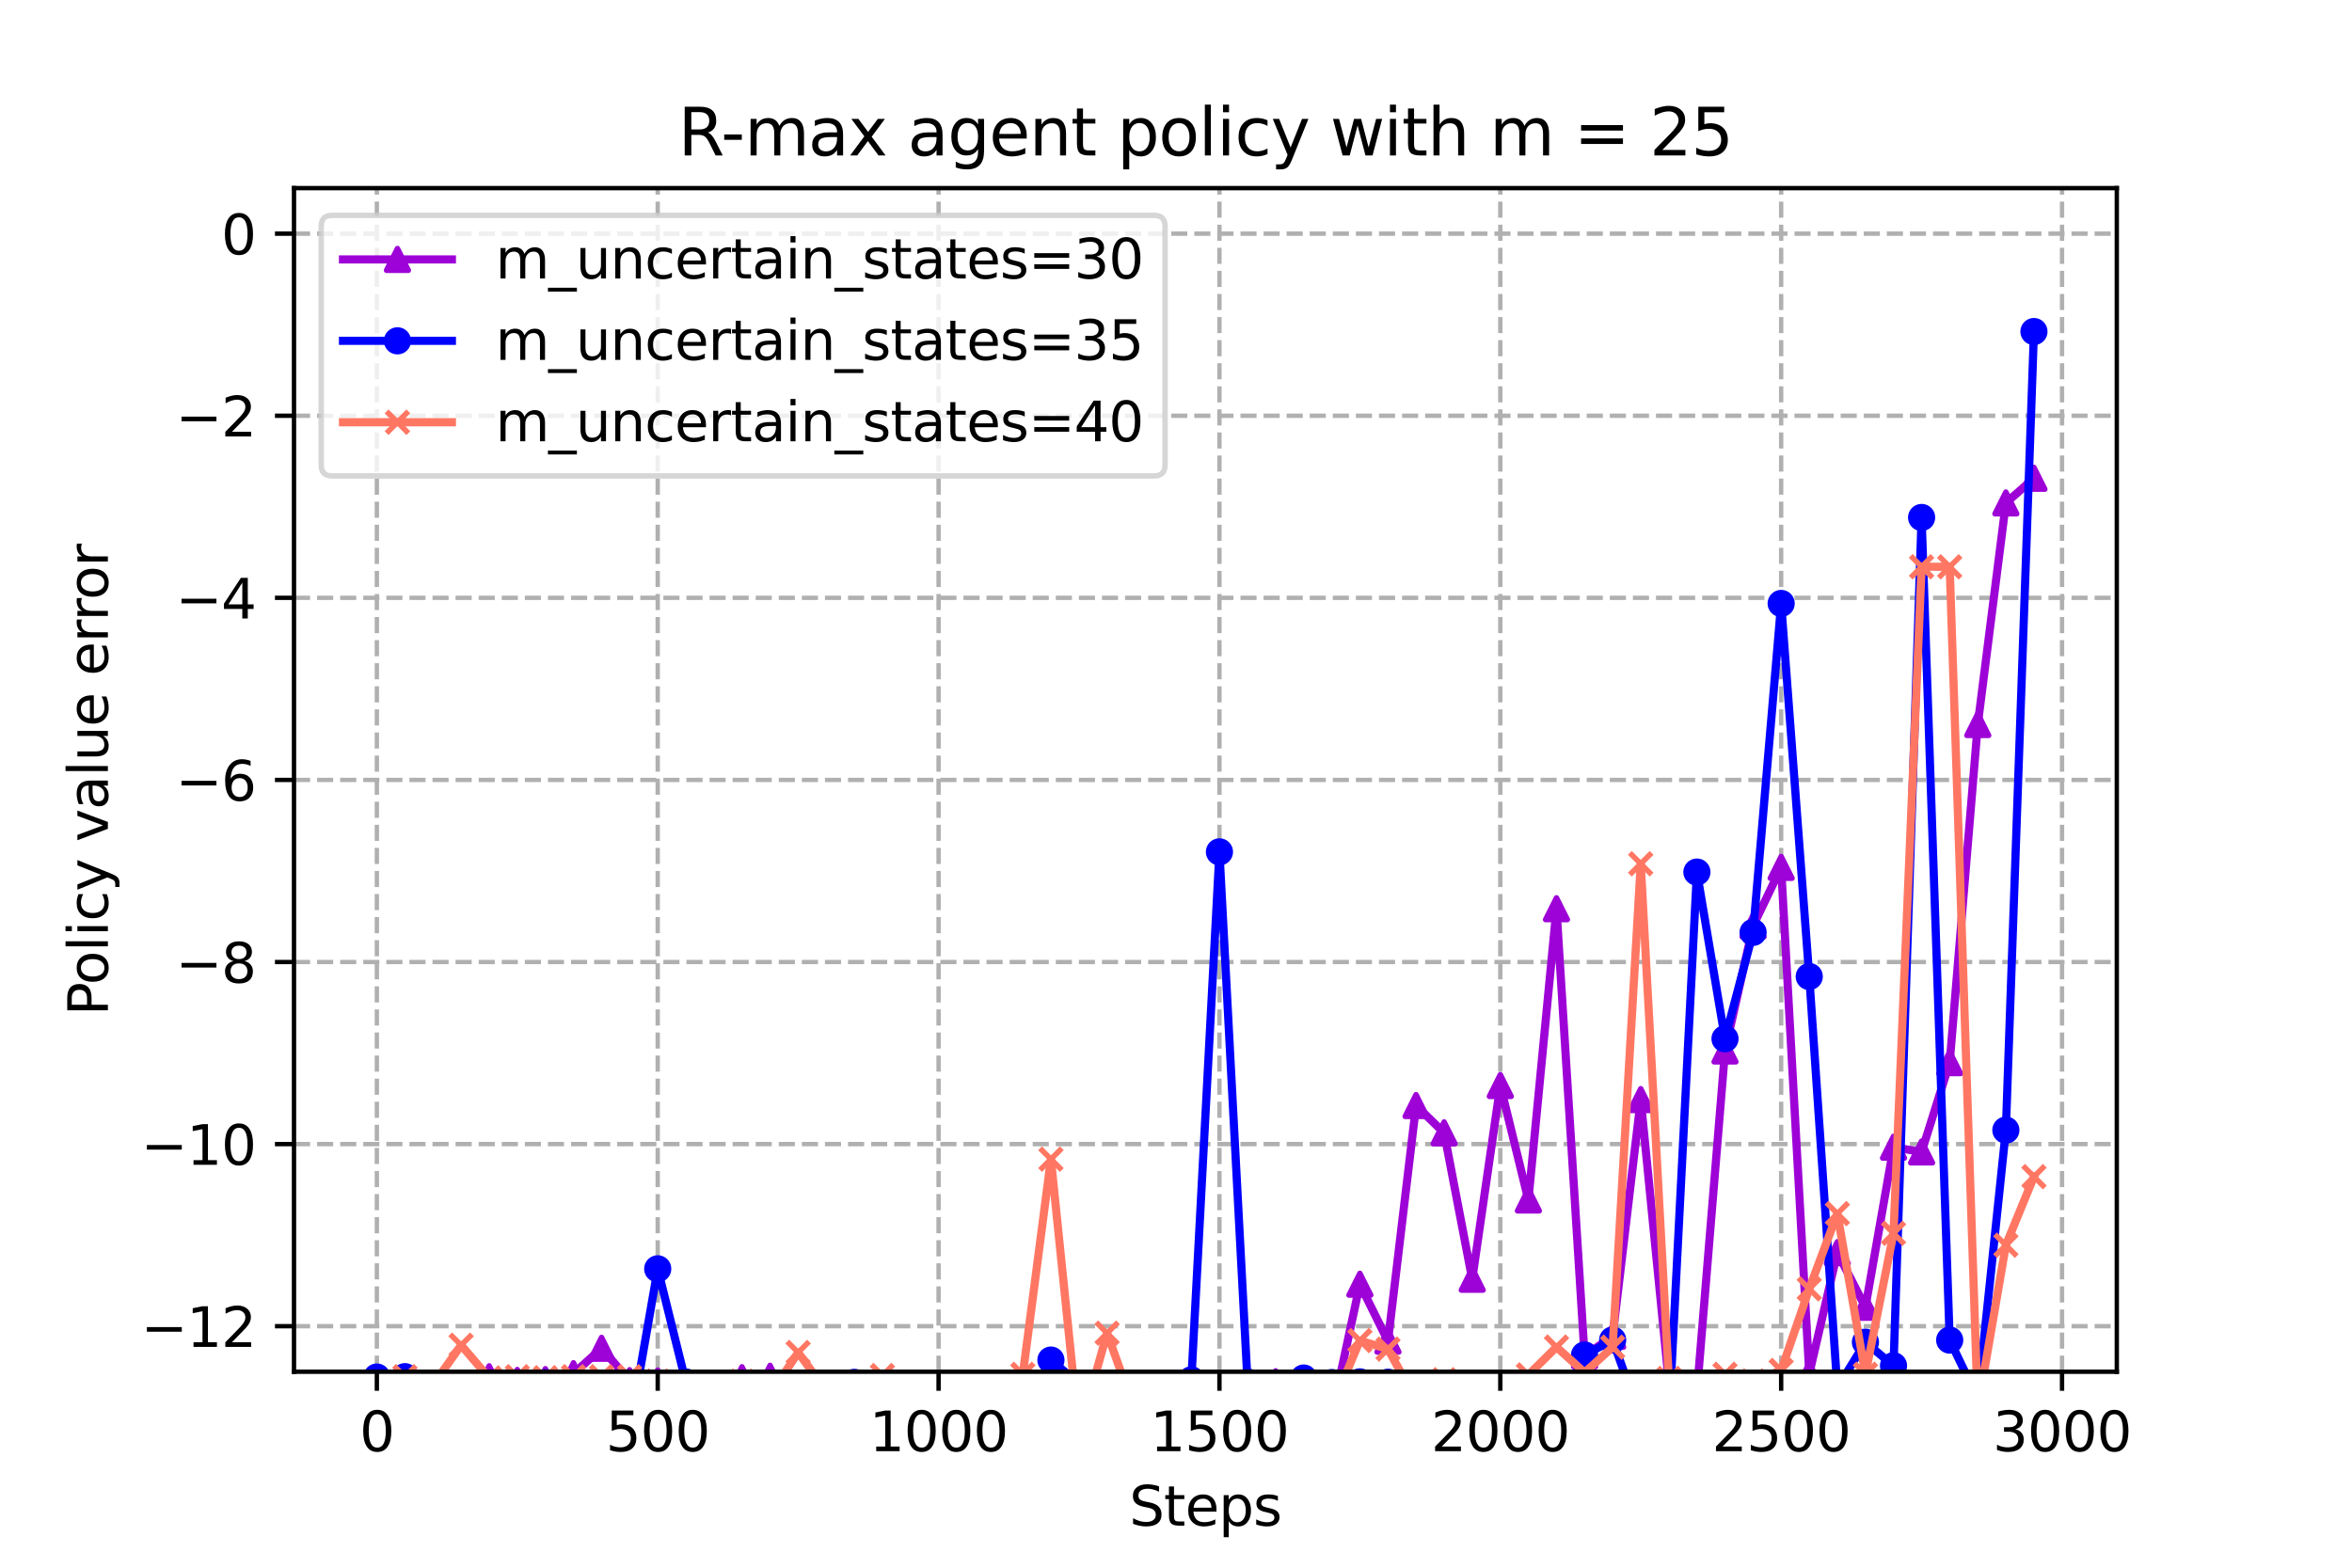 <?xml version="1.0" encoding="utf-8" standalone="no"?>
<!DOCTYPE svg PUBLIC "-//W3C//DTD SVG 1.1//EN"
  "http://www.w3.org/Graphics/SVG/1.1/DTD/svg11.dtd">
<svg xmlns:xlink="http://www.w3.org/1999/xlink" width="432pt" height="288pt" viewBox="0 0 432 288" xmlns="http://www.w3.org/2000/svg" version="1.1">
 <defs>
  <style type="text/css">*{stroke-linejoin: round; stroke-linecap: butt}</style>
 </defs>
 <g id="figure_1">
  <g id="patch_1">
   <path d="M 0 288 
L 432 288 
L 432 0 
L 0 0 
z
" style="fill: #ffffff"/>
  </g>
  <g id="axes_1">
   <g id="patch_2">
    <path d="M 54 252 
L 388.8 252 
L 388.8 34.56 
L 54 34.56 
z
" style="fill: #ffffff"/>
   </g>
   <g id="PolyCollection_1">
    <defs>
     <path id="md070dde8d5" d="M 69.218 -28.345 
L 69.218 -28.345 
L 74.377 -33.202 
L 79.536 -26.091 
L 84.694 -26.108 
L 89.853 -35.079 
L 95.012 -34.397 
L 100.17 -34.556 
L 105.329 -35.642 
L 110.488 -40.305 
L 115.647 -34.361 
L 120.805 -34.31 
L 125.964 -29.206 
L 131.123 -27.301 
L 136.281 -34.908 
L 141.44 -35.169 
L 146.599 -20.725 
L 151.757 -30.965 
L 156.916 -31.856 
L 162.075 -32.503 
L 167.234 -33.14 
L 172.392 -31.81 
L 177.551 -30.43 
L 182.71 -30.587 
L 187.868 -32.56 
L 193.027 -30.285 
L 198.186 -28.978 
L 203.345 -13.946 
L 208.503 -13.701 
L 213.662 -30.349 
L 218.821 -25.985 
L 223.979 -17.28 
L 229.138 -23.89 
L 234.297 -34.163 
L 239.455 -32.141 
L 244.614 -28.085 
L 249.773 -52.079 
L 254.932 -41.625 
L 260.09 -84.902 
L 265.249 -79.885 
L 270.408 -52.996 
L 275.566 -88.583 
L 280.725 -67.559 
L 285.884 -121.061 
L 291.043 -38.929 
L 296.201 -42.511 
L 301.36 -85.993 
L 306.519 -34.035 
L 311.677 -32.191 
L 316.836 -94.93 
L 321.995 -117.902 
L 327.153 -128.659 
L 332.312 -35.611 
L 337.471 -57.878 
L 342.63 -47.845 
L 347.788 -77.248 
L 352.947 -76.373 
L 358.106 -92.784 
L 363.264 -154.896 
L 368.423 -195.607 
L 373.582 -200.136 
L 373.582 -200.136 
L 373.582 -200.136 
L 368.423 -195.607 
L 363.264 -154.896 
L 358.106 -92.784 
L 352.947 -76.373 
L 347.788 -77.248 
L 342.63 -47.845 
L 337.471 -57.878 
L 332.312 -35.611 
L 327.153 -128.659 
L 321.995 -117.902 
L 316.836 -94.93 
L 311.677 -32.191 
L 306.519 -34.035 
L 301.36 -85.993 
L 296.201 -42.511 
L 291.043 -38.929 
L 285.884 -121.061 
L 280.725 -67.559 
L 275.566 -88.583 
L 270.408 -52.996 
L 265.249 -79.885 
L 260.09 -84.902 
L 254.932 -41.625 
L 249.773 -52.079 
L 244.614 -28.085 
L 239.455 -32.141 
L 234.297 -34.163 
L 229.138 -23.89 
L 223.979 -17.28 
L 218.821 -25.985 
L 213.662 -30.349 
L 208.503 -13.701 
L 203.345 -13.946 
L 198.186 -28.978 
L 193.027 -30.285 
L 187.868 -32.56 
L 182.71 -30.587 
L 177.551 -30.43 
L 172.392 -31.81 
L 167.234 -33.14 
L 162.075 -32.503 
L 156.916 -31.856 
L 151.757 -30.965 
L 146.599 -20.725 
L 141.44 -35.169 
L 136.281 -34.908 
L 131.123 -27.301 
L 125.964 -29.206 
L 120.805 -34.31 
L 115.647 -34.361 
L 110.488 -40.305 
L 105.329 -35.642 
L 100.17 -34.556 
L 95.012 -34.397 
L 89.853 -35.079 
L 84.694 -26.108 
L 79.536 -26.091 
L 74.377 -33.202 
L 69.218 -28.345 
z
" style="stroke: #9d02d7; stroke-opacity: 0.2"/>
    </defs>
    <g clip-path="url(#pa118605c88)">
     <use xlink:href="#md070dde8d5" x="0" y="288" style="fill: #9d02d7; fill-opacity: 0.2; stroke: #9d02d7; stroke-opacity: 0.2"/>
    </g>
   </g>
   <g id="PolyCollection_2">
    <defs>
     <path id="m14b4b0dd4d" d="M 69.218 -35.02 
L 69.218 -35.02 
L 74.377 -35.091 
L 79.536 -26.332 
L 84.694 -27.376 
L 89.853 -26.638 
L 95.012 -32.657 
L 100.17 -33.987 
L 105.329 -28.271 
L 110.488 -25.72 
L 115.647 -25.311 
L 120.805 -54.902 
L 125.964 -34.118 
L 131.123 -28.285 
L 136.281 -28.452 
L 141.44 -28.897 
L 146.599 -29.998 
L 151.757 -31.31 
L 156.916 -34.044 
L 162.075 -25.351 
L 167.234 -25.751 
L 172.392 -28.19 
L 177.551 -32.111 
L 182.71 -30.899 
L 187.868 -25.121 
L 193.027 -38.141 
L 198.186 -33.806 
L 203.345 -29.663 
L 208.503 -30.561 
L 213.662 -30.089 
L 218.821 -34.507 
L 223.979 -131.5 
L 229.138 -34.123 
L 234.297 -33.945 
L 239.455 -34.842 
L 244.614 -34.01 
L 249.773 -34.136 
L 254.932 -34.068 
L 260.09 -33.611 
L 265.249 -33.601 
L 270.408 -32.915 
L 275.566 -31.811 
L 280.725 -26.26 
L 285.884 -27.832 
L 291.043 -39.07 
L 296.201 -41.831 
L 301.36 -27.368 
L 306.519 -26.794 
L 311.677 -127.79 
L 316.836 -97.17 
L 321.995 -116.71 
L 327.153 -177.138 
L 332.312 -108.6 
L 337.471 -33.025 
L 342.63 -41.425 
L 347.788 -37.102 
L 352.947 -192.932 
L 358.106 -41.811 
L 363.264 -31.09 
L 368.423 -80.384 
L 373.582 -227.091 
L 373.582 -227.091 
L 373.582 -227.091 
L 368.423 -80.384 
L 363.264 -31.09 
L 358.106 -41.811 
L 352.947 -192.932 
L 347.788 -37.102 
L 342.63 -41.425 
L 337.471 -33.025 
L 332.312 -108.6 
L 327.153 -177.138 
L 321.995 -116.71 
L 316.836 -97.17 
L 311.677 -127.79 
L 306.519 -26.794 
L 301.36 -27.368 
L 296.201 -41.831 
L 291.043 -39.07 
L 285.884 -27.832 
L 280.725 -26.26 
L 275.566 -31.811 
L 270.408 -32.915 
L 265.249 -33.601 
L 260.09 -33.611 
L 254.932 -34.068 
L 249.773 -34.136 
L 244.614 -34.01 
L 239.455 -34.842 
L 234.297 -33.945 
L 229.138 -34.123 
L 223.979 -131.5 
L 218.821 -34.507 
L 213.662 -30.089 
L 208.503 -30.561 
L 203.345 -29.663 
L 198.186 -33.806 
L 193.027 -38.141 
L 187.868 -25.121 
L 182.71 -30.899 
L 177.551 -32.111 
L 172.392 -28.19 
L 167.234 -25.751 
L 162.075 -25.351 
L 156.916 -34.044 
L 151.757 -31.31 
L 146.599 -29.998 
L 141.44 -28.897 
L 136.281 -28.452 
L 131.123 -28.285 
L 125.964 -34.118 
L 120.805 -54.902 
L 115.647 -25.311 
L 110.488 -25.72 
L 105.329 -28.271 
L 100.17 -33.987 
L 95.012 -32.657 
L 89.853 -26.638 
L 84.694 -27.376 
L 79.536 -26.332 
L 74.377 -35.091 
L 69.218 -35.02 
z
" style="stroke: #0000ff; stroke-opacity: 0.2"/>
    </defs>
    <g clip-path="url(#pa118605c88)">
     <use xlink:href="#m14b4b0dd4d" x="0" y="288" style="fill: #0000ff; fill-opacity: 0.2; stroke: #0000ff; stroke-opacity: 0.2"/>
    </g>
   </g>
   <g id="PolyCollection_3">
    <defs>
     <path id="m810eae28d3" d="M 69.218 -25.952 
L 69.218 -25.952 
L 74.377 -35.087 
L 79.536 -33.59 
L 84.694 -40.871 
L 89.853 -34.856 
L 95.012 -35.091 
L 100.17 -34.906 
L 105.329 -35.091 
L 110.488 -35.088 
L 115.647 -35.087 
L 120.805 -34.298 
L 125.964 -30.787 
L 131.123 -25.16 
L 136.281 -34.269 
L 141.44 -31.779 
L 146.599 -39.534 
L 151.757 -32.45 
L 156.916 -32.784 
L 162.075 -35.305 
L 167.234 -27.862 
L 172.392 -29.895 
L 177.551 -26.038 
L 182.71 -29.975 
L 187.868 -35.523 
L 193.027 -75.052 
L 198.186 -24.774 
L 203.345 -43.083 
L 208.503 -28.684 
L 213.662 -25.632 
L 218.821 -29.237 
L 223.979 -31.286 
L 229.138 -25.97 
L 234.297 -33.452 
L 239.455 -32.575 
L 244.614 -29.402 
L 249.773 -41.723 
L 254.932 -40.156 
L 260.09 -30.818 
L 265.249 -34.535 
L 270.408 -27.649 
L 275.566 -31.73 
L 280.725 -35.421 
L 285.884 -40.532 
L 291.043 -35.851 
L 296.201 -40.512 
L 301.36 -129.32 
L 306.519 -34.764 
L 311.677 -33.849 
L 316.836 -35.538 
L 321.995 -34.309 
L 327.153 -36.242 
L 332.312 -51.225 
L 337.471 -65.047 
L 342.63 -35.544 
L 347.788 -61.428 
L 352.947 -183.882 
L 358.106 -183.873 
L 363.264 -29.234 
L 368.423 -59.242 
L 373.582 -71.836 
L 373.582 -71.836 
L 373.582 -71.836 
L 368.423 -59.242 
L 363.264 -29.234 
L 358.106 -183.873 
L 352.947 -183.882 
L 347.788 -61.428 
L 342.63 -35.544 
L 337.471 -65.047 
L 332.312 -51.225 
L 327.153 -36.242 
L 321.995 -34.309 
L 316.836 -35.538 
L 311.677 -33.849 
L 306.519 -34.764 
L 301.36 -129.32 
L 296.201 -40.512 
L 291.043 -35.851 
L 285.884 -40.532 
L 280.725 -35.421 
L 275.566 -31.73 
L 270.408 -27.649 
L 265.249 -34.535 
L 260.09 -30.818 
L 254.932 -40.156 
L 249.773 -41.723 
L 244.614 -29.402 
L 239.455 -32.575 
L 234.297 -33.452 
L 229.138 -25.97 
L 223.979 -31.286 
L 218.821 -29.237 
L 213.662 -25.632 
L 208.503 -28.684 
L 203.345 -43.083 
L 198.186 -24.774 
L 193.027 -75.052 
L 187.868 -35.523 
L 182.71 -29.975 
L 177.551 -26.038 
L 172.392 -29.895 
L 167.234 -27.862 
L 162.075 -35.305 
L 156.916 -32.784 
L 151.757 -32.45 
L 146.599 -39.534 
L 141.44 -31.779 
L 136.281 -34.269 
L 131.123 -25.16 
L 125.964 -30.787 
L 120.805 -34.298 
L 115.647 -35.087 
L 110.488 -35.088 
L 105.329 -35.091 
L 100.17 -34.906 
L 95.012 -35.091 
L 89.853 -34.856 
L 84.694 -40.871 
L 79.536 -33.59 
L 74.377 -35.087 
L 69.218 -25.952 
z
" style="stroke: #ff7763; stroke-opacity: 0.2"/>
    </defs>
    <g clip-path="url(#pa118605c88)">
     <use xlink:href="#m810eae28d3" x="0" y="288" style="fill: #ff7763; fill-opacity: 0.2; stroke: #ff7763; stroke-opacity: 0.2"/>
    </g>
   </g>
   <g id="matplotlib.axis_1">
    <g id="xtick_1">
     <g id="line2d_1">
      <path d="M 69.218 252 
L 69.218 34.56 
" clip-path="url(#pa118605c88)" style="fill: none; stroke-dasharray: 2.96,1.28; stroke-dashoffset: 0; stroke: #b0b0b0; stroke-width: 0.8"/>
     </g>
     <g id="line2d_2">
      <defs>
       <path id="m93fb97d0a7" d="M 0 0 
L 0 3.5 
" style="stroke: #000000; stroke-width: 0.8"/>
      </defs>
      <g>
       <use xlink:href="#m93fb97d0a7" x="69.218" y="252" style="stroke: #000000; stroke-width: 0.8"/>
      </g>
     </g>
     <g id="text_1">
      <!-- 0 -->
      <g transform="translate(66.037 266.598)scale(0.1 -0.1)">
       <defs>
        <path id="DejaVuSans-30" d="M 2034 4250 
Q 1547 4250 1301 3770 
Q 1056 3291 1056 2328 
Q 1056 1369 1301 889 
Q 1547 409 2034 409 
Q 2525 409 2770 889 
Q 3016 1369 3016 2328 
Q 3016 3291 2770 3770 
Q 2525 4250 2034 4250 
z
M 2034 4750 
Q 2819 4750 3233 4129 
Q 3647 3509 3647 2328 
Q 3647 1150 3233 529 
Q 2819 -91 2034 -91 
Q 1250 -91 836 529 
Q 422 1150 422 2328 
Q 422 3509 836 4129 
Q 1250 4750 2034 4750 
z
" transform="scale(0.016)"/>
       </defs>
       <use xlink:href="#DejaVuSans-30"/>
      </g>
     </g>
    </g>
    <g id="xtick_2">
     <g id="line2d_3">
      <path d="M 120.805 252 
L 120.805 34.56 
" clip-path="url(#pa118605c88)" style="fill: none; stroke-dasharray: 2.96,1.28; stroke-dashoffset: 0; stroke: #b0b0b0; stroke-width: 0.8"/>
     </g>
     <g id="line2d_4">
      <g>
       <use xlink:href="#m93fb97d0a7" x="120.805" y="252" style="stroke: #000000; stroke-width: 0.8"/>
      </g>
     </g>
     <g id="text_2">
      <!-- 500 -->
      <g transform="translate(111.261 266.598)scale(0.1 -0.1)">
       <defs>
        <path id="DejaVuSans-35" d="M 691 4666 
L 3169 4666 
L 3169 4134 
L 1269 4134 
L 1269 2991 
Q 1406 3038 1543 3061 
Q 1681 3084 1819 3084 
Q 2600 3084 3056 2656 
Q 3513 2228 3513 1497 
Q 3513 744 3044 326 
Q 2575 -91 1722 -91 
Q 1428 -91 1123 -41 
Q 819 9 494 109 
L 494 744 
Q 775 591 1075 516 
Q 1375 441 1709 441 
Q 2250 441 2565 725 
Q 2881 1009 2881 1497 
Q 2881 1984 2565 2268 
Q 2250 2553 1709 2553 
Q 1456 2553 1204 2497 
Q 953 2441 691 2322 
L 691 4666 
z
" transform="scale(0.016)"/>
       </defs>
       <use xlink:href="#DejaVuSans-35"/>
       <use xlink:href="#DejaVuSans-30" x="63.623"/>
       <use xlink:href="#DejaVuSans-30" x="127.246"/>
      </g>
     </g>
    </g>
    <g id="xtick_3">
     <g id="line2d_5">
      <path d="M 172.392 252 
L 172.392 34.56 
" clip-path="url(#pa118605c88)" style="fill: none; stroke-dasharray: 2.96,1.28; stroke-dashoffset: 0; stroke: #b0b0b0; stroke-width: 0.8"/>
     </g>
     <g id="line2d_6">
      <g>
       <use xlink:href="#m93fb97d0a7" x="172.392" y="252" style="stroke: #000000; stroke-width: 0.8"/>
      </g>
     </g>
     <g id="text_3">
      <!-- 1000 -->
      <g transform="translate(159.667 266.598)scale(0.1 -0.1)">
       <defs>
        <path id="DejaVuSans-31" d="M 794 531 
L 1825 531 
L 1825 4091 
L 703 3866 
L 703 4441 
L 1819 4666 
L 2450 4666 
L 2450 531 
L 3481 531 
L 3481 0 
L 794 0 
L 794 531 
z
" transform="scale(0.016)"/>
       </defs>
       <use xlink:href="#DejaVuSans-31"/>
       <use xlink:href="#DejaVuSans-30" x="63.623"/>
       <use xlink:href="#DejaVuSans-30" x="127.246"/>
       <use xlink:href="#DejaVuSans-30" x="190.869"/>
      </g>
     </g>
    </g>
    <g id="xtick_4">
     <g id="line2d_7">
      <path d="M 223.979 252 
L 223.979 34.56 
" clip-path="url(#pa118605c88)" style="fill: none; stroke-dasharray: 2.96,1.28; stroke-dashoffset: 0; stroke: #b0b0b0; stroke-width: 0.8"/>
     </g>
     <g id="line2d_8">
      <g>
       <use xlink:href="#m93fb97d0a7" x="223.979" y="252" style="stroke: #000000; stroke-width: 0.8"/>
      </g>
     </g>
     <g id="text_4">
      <!-- 1500 -->
      <g transform="translate(211.254 266.598)scale(0.1 -0.1)">
       <use xlink:href="#DejaVuSans-31"/>
       <use xlink:href="#DejaVuSans-35" x="63.623"/>
       <use xlink:href="#DejaVuSans-30" x="127.246"/>
       <use xlink:href="#DejaVuSans-30" x="190.869"/>
      </g>
     </g>
    </g>
    <g id="xtick_5">
     <g id="line2d_9">
      <path d="M 275.566 252 
L 275.566 34.56 
" clip-path="url(#pa118605c88)" style="fill: none; stroke-dasharray: 2.96,1.28; stroke-dashoffset: 0; stroke: #b0b0b0; stroke-width: 0.8"/>
     </g>
     <g id="line2d_10">
      <g>
       <use xlink:href="#m93fb97d0a7" x="275.566" y="252" style="stroke: #000000; stroke-width: 0.8"/>
      </g>
     </g>
     <g id="text_5">
      <!-- 2000 -->
      <g transform="translate(262.841 266.598)scale(0.1 -0.1)">
       <defs>
        <path id="DejaVuSans-32" d="M 1228 531 
L 3431 531 
L 3431 0 
L 469 0 
L 469 531 
Q 828 903 1448 1529 
Q 2069 2156 2228 2338 
Q 2531 2678 2651 2914 
Q 2772 3150 2772 3378 
Q 2772 3750 2511 3984 
Q 2250 4219 1831 4219 
Q 1534 4219 1204 4116 
Q 875 4013 500 3803 
L 500 4441 
Q 881 4594 1212 4672 
Q 1544 4750 1819 4750 
Q 2544 4750 2975 4387 
Q 3406 4025 3406 3419 
Q 3406 3131 3298 2873 
Q 3191 2616 2906 2266 
Q 2828 2175 2409 1742 
Q 1991 1309 1228 531 
z
" transform="scale(0.016)"/>
       </defs>
       <use xlink:href="#DejaVuSans-32"/>
       <use xlink:href="#DejaVuSans-30" x="63.623"/>
       <use xlink:href="#DejaVuSans-30" x="127.246"/>
       <use xlink:href="#DejaVuSans-30" x="190.869"/>
      </g>
     </g>
    </g>
    <g id="xtick_6">
     <g id="line2d_11">
      <path d="M 327.153 252 
L 327.153 34.56 
" clip-path="url(#pa118605c88)" style="fill: none; stroke-dasharray: 2.96,1.28; stroke-dashoffset: 0; stroke: #b0b0b0; stroke-width: 0.8"/>
     </g>
     <g id="line2d_12">
      <g>
       <use xlink:href="#m93fb97d0a7" x="327.153" y="252" style="stroke: #000000; stroke-width: 0.8"/>
      </g>
     </g>
     <g id="text_6">
      <!-- 2500 -->
      <g transform="translate(314.428 266.598)scale(0.1 -0.1)">
       <use xlink:href="#DejaVuSans-32"/>
       <use xlink:href="#DejaVuSans-35" x="63.623"/>
       <use xlink:href="#DejaVuSans-30" x="127.246"/>
       <use xlink:href="#DejaVuSans-30" x="190.869"/>
      </g>
     </g>
    </g>
    <g id="xtick_7">
     <g id="line2d_13">
      <path d="M 378.741 252 
L 378.741 34.56 
" clip-path="url(#pa118605c88)" style="fill: none; stroke-dasharray: 2.96,1.28; stroke-dashoffset: 0; stroke: #b0b0b0; stroke-width: 0.8"/>
     </g>
     <g id="line2d_14">
      <g>
       <use xlink:href="#m93fb97d0a7" x="378.741" y="252" style="stroke: #000000; stroke-width: 0.8"/>
      </g>
     </g>
     <g id="text_7">
      <!-- 3000 -->
      <g transform="translate(366.016 266.598)scale(0.1 -0.1)">
       <defs>
        <path id="DejaVuSans-33" d="M 2597 2516 
Q 3050 2419 3304 2112 
Q 3559 1806 3559 1356 
Q 3559 666 3084 287 
Q 2609 -91 1734 -91 
Q 1441 -91 1130 -33 
Q 819 25 488 141 
L 488 750 
Q 750 597 1062 519 
Q 1375 441 1716 441 
Q 2309 441 2620 675 
Q 2931 909 2931 1356 
Q 2931 1769 2642 2001 
Q 2353 2234 1838 2234 
L 1294 2234 
L 1294 2753 
L 1863 2753 
Q 2328 2753 2575 2939 
Q 2822 3125 2822 3475 
Q 2822 3834 2567 4026 
Q 2313 4219 1838 4219 
Q 1578 4219 1281 4162 
Q 984 4106 628 3988 
L 628 4550 
Q 988 4650 1302 4700 
Q 1616 4750 1894 4750 
Q 2613 4750 3031 4423 
Q 3450 4097 3450 3541 
Q 3450 3153 3228 2886 
Q 3006 2619 2597 2516 
z
" transform="scale(0.016)"/>
       </defs>
       <use xlink:href="#DejaVuSans-33"/>
       <use xlink:href="#DejaVuSans-30" x="63.623"/>
       <use xlink:href="#DejaVuSans-30" x="127.246"/>
       <use xlink:href="#DejaVuSans-30" x="190.869"/>
      </g>
     </g>
    </g>
    <g id="text_8">
     <!-- Steps -->
     <g transform="translate(207.41 280.277)scale(0.1 -0.1)">
      <defs>
       <path id="DejaVuSans-53" d="M 3425 4513 
L 3425 3897 
Q 3066 4069 2747 4153 
Q 2428 4238 2131 4238 
Q 1616 4238 1336 4038 
Q 1056 3838 1056 3469 
Q 1056 3159 1242 3001 
Q 1428 2844 1947 2747 
L 2328 2669 
Q 3034 2534 3370 2195 
Q 3706 1856 3706 1288 
Q 3706 609 3251 259 
Q 2797 -91 1919 -91 
Q 1588 -91 1214 -16 
Q 841 59 441 206 
L 441 856 
Q 825 641 1194 531 
Q 1563 422 1919 422 
Q 2459 422 2753 634 
Q 3047 847 3047 1241 
Q 3047 1584 2836 1778 
Q 2625 1972 2144 2069 
L 1759 2144 
Q 1053 2284 737 2584 
Q 422 2884 422 3419 
Q 422 4038 858 4394 
Q 1294 4750 2059 4750 
Q 2388 4750 2728 4690 
Q 3069 4631 3425 4513 
z
" transform="scale(0.016)"/>
       <path id="DejaVuSans-74" d="M 1172 4494 
L 1172 3500 
L 2356 3500 
L 2356 3053 
L 1172 3053 
L 1172 1153 
Q 1172 725 1289 603 
Q 1406 481 1766 481 
L 2356 481 
L 2356 0 
L 1766 0 
Q 1100 0 847 248 
Q 594 497 594 1153 
L 594 3053 
L 172 3053 
L 172 3500 
L 594 3500 
L 594 4494 
L 1172 4494 
z
" transform="scale(0.016)"/>
       <path id="DejaVuSans-65" d="M 3597 1894 
L 3597 1613 
L 953 1613 
Q 991 1019 1311 708 
Q 1631 397 2203 397 
Q 2534 397 2845 478 
Q 3156 559 3463 722 
L 3463 178 
Q 3153 47 2828 -22 
Q 2503 -91 2169 -91 
Q 1331 -91 842 396 
Q 353 884 353 1716 
Q 353 2575 817 3079 
Q 1281 3584 2069 3584 
Q 2775 3584 3186 3129 
Q 3597 2675 3597 1894 
z
M 3022 2063 
Q 3016 2534 2758 2815 
Q 2500 3097 2075 3097 
Q 1594 3097 1305 2825 
Q 1016 2553 972 2059 
L 3022 2063 
z
" transform="scale(0.016)"/>
       <path id="DejaVuSans-70" d="M 1159 525 
L 1159 -1331 
L 581 -1331 
L 581 3500 
L 1159 3500 
L 1159 2969 
Q 1341 3281 1617 3432 
Q 1894 3584 2278 3584 
Q 2916 3584 3314 3078 
Q 3713 2572 3713 1747 
Q 3713 922 3314 415 
Q 2916 -91 2278 -91 
Q 1894 -91 1617 61 
Q 1341 213 1159 525 
z
M 3116 1747 
Q 3116 2381 2855 2742 
Q 2594 3103 2138 3103 
Q 1681 3103 1420 2742 
Q 1159 2381 1159 1747 
Q 1159 1113 1420 752 
Q 1681 391 2138 391 
Q 2594 391 2855 752 
Q 3116 1113 3116 1747 
z
" transform="scale(0.016)"/>
       <path id="DejaVuSans-73" d="M 2834 3397 
L 2834 2853 
Q 2591 2978 2328 3040 
Q 2066 3103 1784 3103 
Q 1356 3103 1142 2972 
Q 928 2841 928 2578 
Q 928 2378 1081 2264 
Q 1234 2150 1697 2047 
L 1894 2003 
Q 2506 1872 2764 1633 
Q 3022 1394 3022 966 
Q 3022 478 2636 193 
Q 2250 -91 1575 -91 
Q 1294 -91 989 -36 
Q 684 19 347 128 
L 347 722 
Q 666 556 975 473 
Q 1284 391 1588 391 
Q 1994 391 2212 530 
Q 2431 669 2431 922 
Q 2431 1156 2273 1281 
Q 2116 1406 1581 1522 
L 1381 1569 
Q 847 1681 609 1914 
Q 372 2147 372 2553 
Q 372 3047 722 3315 
Q 1072 3584 1716 3584 
Q 2034 3584 2315 3537 
Q 2597 3491 2834 3397 
z
" transform="scale(0.016)"/>
      </defs>
      <use xlink:href="#DejaVuSans-53"/>
      <use xlink:href="#DejaVuSans-74" x="63.477"/>
      <use xlink:href="#DejaVuSans-65" x="102.686"/>
      <use xlink:href="#DejaVuSans-70" x="164.209"/>
      <use xlink:href="#DejaVuSans-73" x="227.686"/>
     </g>
    </g>
   </g>
   <g id="matplotlib.axis_2">
    <g id="ytick_1">
     <g id="line2d_15">
      <path d="M 54 243.637 
L 388.8 243.637 
" clip-path="url(#pa118605c88)" style="fill: none; stroke-dasharray: 2.96,1.28; stroke-dashoffset: 0; stroke: #b0b0b0; stroke-width: 0.8"/>
     </g>
     <g id="line2d_16">
      <defs>
       <path id="m996f0592e8" d="M 0 0 
L -3.5 0 
" style="stroke: #000000; stroke-width: 0.8"/>
      </defs>
      <g>
       <use xlink:href="#m996f0592e8" x="54" y="243.637" style="stroke: #000000; stroke-width: 0.8"/>
      </g>
     </g>
     <g id="text_9">
      <!-- −12 -->
      <g transform="translate(25.895 247.436)scale(0.1 -0.1)">
       <defs>
        <path id="DejaVuSans-2212" d="M 678 2272 
L 4684 2272 
L 4684 1741 
L 678 1741 
L 678 2272 
z
" transform="scale(0.016)"/>
       </defs>
       <use xlink:href="#DejaVuSans-2212"/>
       <use xlink:href="#DejaVuSans-31" x="83.789"/>
       <use xlink:href="#DejaVuSans-32" x="147.412"/>
      </g>
     </g>
    </g>
    <g id="ytick_2">
     <g id="line2d_17">
      <path d="M 54 210.185 
L 388.8 210.185 
" clip-path="url(#pa118605c88)" style="fill: none; stroke-dasharray: 2.96,1.28; stroke-dashoffset: 0; stroke: #b0b0b0; stroke-width: 0.8"/>
     </g>
     <g id="line2d_18">
      <g>
       <use xlink:href="#m996f0592e8" x="54" y="210.185" style="stroke: #000000; stroke-width: 0.8"/>
      </g>
     </g>
     <g id="text_10">
      <!-- −10 -->
      <g transform="translate(25.895 213.984)scale(0.1 -0.1)">
       <use xlink:href="#DejaVuSans-2212"/>
       <use xlink:href="#DejaVuSans-31" x="83.789"/>
       <use xlink:href="#DejaVuSans-30" x="147.412"/>
      </g>
     </g>
    </g>
    <g id="ytick_3">
     <g id="line2d_19">
      <path d="M 54 176.732 
L 388.8 176.732 
" clip-path="url(#pa118605c88)" style="fill: none; stroke-dasharray: 2.96,1.28; stroke-dashoffset: 0; stroke: #b0b0b0; stroke-width: 0.8"/>
     </g>
     <g id="line2d_20">
      <g>
       <use xlink:href="#m996f0592e8" x="54" y="176.732" style="stroke: #000000; stroke-width: 0.8"/>
      </g>
     </g>
     <g id="text_11">
      <!-- −8 -->
      <g transform="translate(32.258 180.532)scale(0.1 -0.1)">
       <defs>
        <path id="DejaVuSans-38" d="M 2034 2216 
Q 1584 2216 1326 1975 
Q 1069 1734 1069 1313 
Q 1069 891 1326 650 
Q 1584 409 2034 409 
Q 2484 409 2743 651 
Q 3003 894 3003 1313 
Q 3003 1734 2745 1975 
Q 2488 2216 2034 2216 
z
M 1403 2484 
Q 997 2584 770 2862 
Q 544 3141 544 3541 
Q 544 4100 942 4425 
Q 1341 4750 2034 4750 
Q 2731 4750 3128 4425 
Q 3525 4100 3525 3541 
Q 3525 3141 3298 2862 
Q 3072 2584 2669 2484 
Q 3125 2378 3379 2068 
Q 3634 1759 3634 1313 
Q 3634 634 3220 271 
Q 2806 -91 2034 -91 
Q 1263 -91 848 271 
Q 434 634 434 1313 
Q 434 1759 690 2068 
Q 947 2378 1403 2484 
z
M 1172 3481 
Q 1172 3119 1398 2916 
Q 1625 2713 2034 2713 
Q 2441 2713 2670 2916 
Q 2900 3119 2900 3481 
Q 2900 3844 2670 4047 
Q 2441 4250 2034 4250 
Q 1625 4250 1398 4047 
Q 1172 3844 1172 3481 
z
" transform="scale(0.016)"/>
       </defs>
       <use xlink:href="#DejaVuSans-2212"/>
       <use xlink:href="#DejaVuSans-38" x="83.789"/>
      </g>
     </g>
    </g>
    <g id="ytick_4">
     <g id="line2d_21">
      <path d="M 54 143.28 
L 388.8 143.28 
" clip-path="url(#pa118605c88)" style="fill: none; stroke-dasharray: 2.96,1.28; stroke-dashoffset: 0; stroke: #b0b0b0; stroke-width: 0.8"/>
     </g>
     <g id="line2d_22">
      <g>
       <use xlink:href="#m996f0592e8" x="54" y="143.28" style="stroke: #000000; stroke-width: 0.8"/>
      </g>
     </g>
     <g id="text_12">
      <!-- −6 -->
      <g transform="translate(32.258 147.079)scale(0.1 -0.1)">
       <defs>
        <path id="DejaVuSans-36" d="M 2113 2584 
Q 1688 2584 1439 2293 
Q 1191 2003 1191 1497 
Q 1191 994 1439 701 
Q 1688 409 2113 409 
Q 2538 409 2786 701 
Q 3034 994 3034 1497 
Q 3034 2003 2786 2293 
Q 2538 2584 2113 2584 
z
M 3366 4563 
L 3366 3988 
Q 3128 4100 2886 4159 
Q 2644 4219 2406 4219 
Q 1781 4219 1451 3797 
Q 1122 3375 1075 2522 
Q 1259 2794 1537 2939 
Q 1816 3084 2150 3084 
Q 2853 3084 3261 2657 
Q 3669 2231 3669 1497 
Q 3669 778 3244 343 
Q 2819 -91 2113 -91 
Q 1303 -91 875 529 
Q 447 1150 447 2328 
Q 447 3434 972 4092 
Q 1497 4750 2381 4750 
Q 2619 4750 2861 4703 
Q 3103 4656 3366 4563 
z
" transform="scale(0.016)"/>
       </defs>
       <use xlink:href="#DejaVuSans-2212"/>
       <use xlink:href="#DejaVuSans-36" x="83.789"/>
      </g>
     </g>
    </g>
    <g id="ytick_5">
     <g id="line2d_23">
      <path d="M 54 109.828 
L 388.8 109.828 
" clip-path="url(#pa118605c88)" style="fill: none; stroke-dasharray: 2.96,1.28; stroke-dashoffset: 0; stroke: #b0b0b0; stroke-width: 0.8"/>
     </g>
     <g id="line2d_24">
      <g>
       <use xlink:href="#m996f0592e8" x="54" y="109.828" style="stroke: #000000; stroke-width: 0.8"/>
      </g>
     </g>
     <g id="text_13">
      <!-- −4 -->
      <g transform="translate(32.258 113.627)scale(0.1 -0.1)">
       <defs>
        <path id="DejaVuSans-34" d="M 2419 4116 
L 825 1625 
L 2419 1625 
L 2419 4116 
z
M 2253 4666 
L 3047 4666 
L 3047 1625 
L 3713 1625 
L 3713 1100 
L 3047 1100 
L 3047 0 
L 2419 0 
L 2419 1100 
L 313 1100 
L 313 1709 
L 2253 4666 
z
" transform="scale(0.016)"/>
       </defs>
       <use xlink:href="#DejaVuSans-2212"/>
       <use xlink:href="#DejaVuSans-34" x="83.789"/>
      </g>
     </g>
    </g>
    <g id="ytick_6">
     <g id="line2d_25">
      <path d="M 54 76.375 
L 388.8 76.375 
" clip-path="url(#pa118605c88)" style="fill: none; stroke-dasharray: 2.96,1.28; stroke-dashoffset: 0; stroke: #b0b0b0; stroke-width: 0.8"/>
     </g>
     <g id="line2d_26">
      <g>
       <use xlink:href="#m996f0592e8" x="54" y="76.375" style="stroke: #000000; stroke-width: 0.8"/>
      </g>
     </g>
     <g id="text_14">
      <!-- −2 -->
      <g transform="translate(32.258 80.175)scale(0.1 -0.1)">
       <use xlink:href="#DejaVuSans-2212"/>
       <use xlink:href="#DejaVuSans-32" x="83.789"/>
      </g>
     </g>
    </g>
    <g id="ytick_7">
     <g id="line2d_27">
      <path d="M 54 42.923 
L 388.8 42.923 
" clip-path="url(#pa118605c88)" style="fill: none; stroke-dasharray: 2.96,1.28; stroke-dashoffset: 0; stroke: #b0b0b0; stroke-width: 0.8"/>
     </g>
     <g id="line2d_28">
      <g>
       <use xlink:href="#m996f0592e8" x="54" y="42.923" style="stroke: #000000; stroke-width: 0.8"/>
      </g>
     </g>
     <g id="text_15">
      <!-- 0 -->
      <g transform="translate(40.638 46.722)scale(0.1 -0.1)">
       <use xlink:href="#DejaVuSans-30"/>
      </g>
     </g>
    </g>
    <g id="text_16">
     <!-- Policy value error -->
     <g transform="translate(19.816 186.598)rotate(-90)scale(0.1 -0.1)">
      <defs>
       <path id="DejaVuSans-50" d="M 1259 4147 
L 1259 2394 
L 2053 2394 
Q 2494 2394 2734 2622 
Q 2975 2850 2975 3272 
Q 2975 3691 2734 3919 
Q 2494 4147 2053 4147 
L 1259 4147 
z
M 628 4666 
L 2053 4666 
Q 2838 4666 3239 4311 
Q 3641 3956 3641 3272 
Q 3641 2581 3239 2228 
Q 2838 1875 2053 1875 
L 1259 1875 
L 1259 0 
L 628 0 
L 628 4666 
z
" transform="scale(0.016)"/>
       <path id="DejaVuSans-6f" d="M 1959 3097 
Q 1497 3097 1228 2736 
Q 959 2375 959 1747 
Q 959 1119 1226 758 
Q 1494 397 1959 397 
Q 2419 397 2687 759 
Q 2956 1122 2956 1747 
Q 2956 2369 2687 2733 
Q 2419 3097 1959 3097 
z
M 1959 3584 
Q 2709 3584 3137 3096 
Q 3566 2609 3566 1747 
Q 3566 888 3137 398 
Q 2709 -91 1959 -91 
Q 1206 -91 779 398 
Q 353 888 353 1747 
Q 353 2609 779 3096 
Q 1206 3584 1959 3584 
z
" transform="scale(0.016)"/>
       <path id="DejaVuSans-6c" d="M 603 4863 
L 1178 4863 
L 1178 0 
L 603 0 
L 603 4863 
z
" transform="scale(0.016)"/>
       <path id="DejaVuSans-69" d="M 603 3500 
L 1178 3500 
L 1178 0 
L 603 0 
L 603 3500 
z
M 603 4863 
L 1178 4863 
L 1178 4134 
L 603 4134 
L 603 4863 
z
" transform="scale(0.016)"/>
       <path id="DejaVuSans-63" d="M 3122 3366 
L 3122 2828 
Q 2878 2963 2633 3030 
Q 2388 3097 2138 3097 
Q 1578 3097 1268 2742 
Q 959 2388 959 1747 
Q 959 1106 1268 751 
Q 1578 397 2138 397 
Q 2388 397 2633 464 
Q 2878 531 3122 666 
L 3122 134 
Q 2881 22 2623 -34 
Q 2366 -91 2075 -91 
Q 1284 -91 818 406 
Q 353 903 353 1747 
Q 353 2603 823 3093 
Q 1294 3584 2113 3584 
Q 2378 3584 2631 3529 
Q 2884 3475 3122 3366 
z
" transform="scale(0.016)"/>
       <path id="DejaVuSans-79" d="M 2059 -325 
Q 1816 -950 1584 -1140 
Q 1353 -1331 966 -1331 
L 506 -1331 
L 506 -850 
L 844 -850 
Q 1081 -850 1212 -737 
Q 1344 -625 1503 -206 
L 1606 56 
L 191 3500 
L 800 3500 
L 1894 763 
L 2988 3500 
L 3597 3500 
L 2059 -325 
z
" transform="scale(0.016)"/>
       <path id="DejaVuSans-20" transform="scale(0.016)"/>
       <path id="DejaVuSans-76" d="M 191 3500 
L 800 3500 
L 1894 563 
L 2988 3500 
L 3597 3500 
L 2284 0 
L 1503 0 
L 191 3500 
z
" transform="scale(0.016)"/>
       <path id="DejaVuSans-61" d="M 2194 1759 
Q 1497 1759 1228 1600 
Q 959 1441 959 1056 
Q 959 750 1161 570 
Q 1363 391 1709 391 
Q 2188 391 2477 730 
Q 2766 1069 2766 1631 
L 2766 1759 
L 2194 1759 
z
M 3341 1997 
L 3341 0 
L 2766 0 
L 2766 531 
Q 2569 213 2275 61 
Q 1981 -91 1556 -91 
Q 1019 -91 701 211 
Q 384 513 384 1019 
Q 384 1609 779 1909 
Q 1175 2209 1959 2209 
L 2766 2209 
L 2766 2266 
Q 2766 2663 2505 2880 
Q 2244 3097 1772 3097 
Q 1472 3097 1187 3025 
Q 903 2953 641 2809 
L 641 3341 
Q 956 3463 1253 3523 
Q 1550 3584 1831 3584 
Q 2591 3584 2966 3190 
Q 3341 2797 3341 1997 
z
" transform="scale(0.016)"/>
       <path id="DejaVuSans-75" d="M 544 1381 
L 544 3500 
L 1119 3500 
L 1119 1403 
Q 1119 906 1312 657 
Q 1506 409 1894 409 
Q 2359 409 2629 706 
Q 2900 1003 2900 1516 
L 2900 3500 
L 3475 3500 
L 3475 0 
L 2900 0 
L 2900 538 
Q 2691 219 2414 64 
Q 2138 -91 1772 -91 
Q 1169 -91 856 284 
Q 544 659 544 1381 
z
M 1991 3584 
L 1991 3584 
z
" transform="scale(0.016)"/>
       <path id="DejaVuSans-72" d="M 2631 2963 
Q 2534 3019 2420 3045 
Q 2306 3072 2169 3072 
Q 1681 3072 1420 2755 
Q 1159 2438 1159 1844 
L 1159 0 
L 581 0 
L 581 3500 
L 1159 3500 
L 1159 2956 
Q 1341 3275 1631 3429 
Q 1922 3584 2338 3584 
Q 2397 3584 2469 3576 
Q 2541 3569 2628 3553 
L 2631 2963 
z
" transform="scale(0.016)"/>
      </defs>
      <use xlink:href="#DejaVuSans-50"/>
      <use xlink:href="#DejaVuSans-6f" x="56.678"/>
      <use xlink:href="#DejaVuSans-6c" x="117.859"/>
      <use xlink:href="#DejaVuSans-69" x="145.643"/>
      <use xlink:href="#DejaVuSans-63" x="173.426"/>
      <use xlink:href="#DejaVuSans-79" x="228.406"/>
      <use xlink:href="#DejaVuSans-20" x="287.586"/>
      <use xlink:href="#DejaVuSans-76" x="319.373"/>
      <use xlink:href="#DejaVuSans-61" x="378.553"/>
      <use xlink:href="#DejaVuSans-6c" x="439.832"/>
      <use xlink:href="#DejaVuSans-75" x="467.615"/>
      <use xlink:href="#DejaVuSans-65" x="530.994"/>
      <use xlink:href="#DejaVuSans-20" x="592.518"/>
      <use xlink:href="#DejaVuSans-65" x="624.305"/>
      <use xlink:href="#DejaVuSans-72" x="685.828"/>
      <use xlink:href="#DejaVuSans-72" x="725.191"/>
      <use xlink:href="#DejaVuSans-6f" x="764.055"/>
      <use xlink:href="#DejaVuSans-72" x="825.236"/>
     </g>
    </g>
   </g>
   <g id="line2d_29">
    <path d="M 69.218 259.655 
L 74.377 254.798 
L 79.536 261.909 
L 84.694 261.892 
L 89.853 252.921 
L 95.012 253.603 
L 100.17 253.444 
L 105.329 252.358 
L 110.488 247.695 
L 115.647 253.639 
L 120.805 253.69 
L 125.964 258.794 
L 131.123 260.699 
L 136.281 253.092 
L 141.44 252.831 
L 146.599 267.275 
L 151.757 257.035 
L 156.916 256.144 
L 162.075 255.497 
L 167.234 254.86 
L 172.392 256.19 
L 177.551 257.57 
L 182.71 257.413 
L 187.868 255.44 
L 193.027 257.715 
L 198.186 259.022 
L 203.345 274.054 
L 208.503 274.299 
L 213.662 257.651 
L 218.821 262.015 
L 223.979 270.72 
L 229.138 264.11 
L 234.297 253.837 
L 239.455 255.859 
L 244.614 259.915 
L 249.773 235.921 
L 254.932 246.375 
L 260.09 203.098 
L 265.249 208.115 
L 270.408 235.004 
L 275.566 199.417 
L 280.725 220.441 
L 285.884 166.939 
L 291.043 249.071 
L 296.201 245.489 
L 301.36 202.007 
L 306.519 253.965 
L 311.677 255.809 
L 316.836 193.07 
L 321.995 170.098 
L 327.153 159.341 
L 332.312 252.389 
L 337.471 230.122 
L 342.63 240.155 
L 347.788 210.752 
L 352.947 211.627 
L 358.106 195.216 
L 363.264 133.104 
L 368.423 92.393 
L 373.582 87.864 
" clip-path="url(#pa118605c88)" style="fill: none; stroke: #9d02d7; stroke-width: 1.5; stroke-linecap: square"/>
    <defs>
     <path id="m15911debfe" d="M 0 -2 
L -2 2 
L 2 2 
z
" style="stroke: #9d02d7; stroke-linejoin: miter"/>
    </defs>
    <g clip-path="url(#pa118605c88)">
     <use xlink:href="#m15911debfe" x="69.218" y="259.655" style="fill: #9d02d7; stroke: #9d02d7; stroke-linejoin: miter"/>
     <use xlink:href="#m15911debfe" x="74.377" y="254.798" style="fill: #9d02d7; stroke: #9d02d7; stroke-linejoin: miter"/>
     <use xlink:href="#m15911debfe" x="79.536" y="261.909" style="fill: #9d02d7; stroke: #9d02d7; stroke-linejoin: miter"/>
     <use xlink:href="#m15911debfe" x="84.694" y="261.892" style="fill: #9d02d7; stroke: #9d02d7; stroke-linejoin: miter"/>
     <use xlink:href="#m15911debfe" x="89.853" y="252.921" style="fill: #9d02d7; stroke: #9d02d7; stroke-linejoin: miter"/>
     <use xlink:href="#m15911debfe" x="95.012" y="253.603" style="fill: #9d02d7; stroke: #9d02d7; stroke-linejoin: miter"/>
     <use xlink:href="#m15911debfe" x="100.17" y="253.444" style="fill: #9d02d7; stroke: #9d02d7; stroke-linejoin: miter"/>
     <use xlink:href="#m15911debfe" x="105.329" y="252.358" style="fill: #9d02d7; stroke: #9d02d7; stroke-linejoin: miter"/>
     <use xlink:href="#m15911debfe" x="110.488" y="247.695" style="fill: #9d02d7; stroke: #9d02d7; stroke-linejoin: miter"/>
     <use xlink:href="#m15911debfe" x="115.647" y="253.639" style="fill: #9d02d7; stroke: #9d02d7; stroke-linejoin: miter"/>
     <use xlink:href="#m15911debfe" x="120.805" y="253.69" style="fill: #9d02d7; stroke: #9d02d7; stroke-linejoin: miter"/>
     <use xlink:href="#m15911debfe" x="125.964" y="258.794" style="fill: #9d02d7; stroke: #9d02d7; stroke-linejoin: miter"/>
     <use xlink:href="#m15911debfe" x="131.123" y="260.699" style="fill: #9d02d7; stroke: #9d02d7; stroke-linejoin: miter"/>
     <use xlink:href="#m15911debfe" x="136.281" y="253.092" style="fill: #9d02d7; stroke: #9d02d7; stroke-linejoin: miter"/>
     <use xlink:href="#m15911debfe" x="141.44" y="252.831" style="fill: #9d02d7; stroke: #9d02d7; stroke-linejoin: miter"/>
     <use xlink:href="#m15911debfe" x="146.599" y="267.275" style="fill: #9d02d7; stroke: #9d02d7; stroke-linejoin: miter"/>
     <use xlink:href="#m15911debfe" x="151.757" y="257.035" style="fill: #9d02d7; stroke: #9d02d7; stroke-linejoin: miter"/>
     <use xlink:href="#m15911debfe" x="156.916" y="256.144" style="fill: #9d02d7; stroke: #9d02d7; stroke-linejoin: miter"/>
     <use xlink:href="#m15911debfe" x="162.075" y="255.497" style="fill: #9d02d7; stroke: #9d02d7; stroke-linejoin: miter"/>
     <use xlink:href="#m15911debfe" x="167.234" y="254.86" style="fill: #9d02d7; stroke: #9d02d7; stroke-linejoin: miter"/>
     <use xlink:href="#m15911debfe" x="172.392" y="256.19" style="fill: #9d02d7; stroke: #9d02d7; stroke-linejoin: miter"/>
     <use xlink:href="#m15911debfe" x="177.551" y="257.57" style="fill: #9d02d7; stroke: #9d02d7; stroke-linejoin: miter"/>
     <use xlink:href="#m15911debfe" x="182.71" y="257.413" style="fill: #9d02d7; stroke: #9d02d7; stroke-linejoin: miter"/>
     <use xlink:href="#m15911debfe" x="187.868" y="255.44" style="fill: #9d02d7; stroke: #9d02d7; stroke-linejoin: miter"/>
     <use xlink:href="#m15911debfe" x="193.027" y="257.715" style="fill: #9d02d7; stroke: #9d02d7; stroke-linejoin: miter"/>
     <use xlink:href="#m15911debfe" x="198.186" y="259.022" style="fill: #9d02d7; stroke: #9d02d7; stroke-linejoin: miter"/>
     <use xlink:href="#m15911debfe" x="203.345" y="274.054" style="fill: #9d02d7; stroke: #9d02d7; stroke-linejoin: miter"/>
     <use xlink:href="#m15911debfe" x="208.503" y="274.299" style="fill: #9d02d7; stroke: #9d02d7; stroke-linejoin: miter"/>
     <use xlink:href="#m15911debfe" x="213.662" y="257.651" style="fill: #9d02d7; stroke: #9d02d7; stroke-linejoin: miter"/>
     <use xlink:href="#m15911debfe" x="218.821" y="262.015" style="fill: #9d02d7; stroke: #9d02d7; stroke-linejoin: miter"/>
     <use xlink:href="#m15911debfe" x="223.979" y="270.72" style="fill: #9d02d7; stroke: #9d02d7; stroke-linejoin: miter"/>
     <use xlink:href="#m15911debfe" x="229.138" y="264.11" style="fill: #9d02d7; stroke: #9d02d7; stroke-linejoin: miter"/>
     <use xlink:href="#m15911debfe" x="234.297" y="253.837" style="fill: #9d02d7; stroke: #9d02d7; stroke-linejoin: miter"/>
     <use xlink:href="#m15911debfe" x="239.455" y="255.859" style="fill: #9d02d7; stroke: #9d02d7; stroke-linejoin: miter"/>
     <use xlink:href="#m15911debfe" x="244.614" y="259.915" style="fill: #9d02d7; stroke: #9d02d7; stroke-linejoin: miter"/>
     <use xlink:href="#m15911debfe" x="249.773" y="235.921" style="fill: #9d02d7; stroke: #9d02d7; stroke-linejoin: miter"/>
     <use xlink:href="#m15911debfe" x="254.932" y="246.375" style="fill: #9d02d7; stroke: #9d02d7; stroke-linejoin: miter"/>
     <use xlink:href="#m15911debfe" x="260.09" y="203.098" style="fill: #9d02d7; stroke: #9d02d7; stroke-linejoin: miter"/>
     <use xlink:href="#m15911debfe" x="265.249" y="208.115" style="fill: #9d02d7; stroke: #9d02d7; stroke-linejoin: miter"/>
     <use xlink:href="#m15911debfe" x="270.408" y="235.004" style="fill: #9d02d7; stroke: #9d02d7; stroke-linejoin: miter"/>
     <use xlink:href="#m15911debfe" x="275.566" y="199.417" style="fill: #9d02d7; stroke: #9d02d7; stroke-linejoin: miter"/>
     <use xlink:href="#m15911debfe" x="280.725" y="220.441" style="fill: #9d02d7; stroke: #9d02d7; stroke-linejoin: miter"/>
     <use xlink:href="#m15911debfe" x="285.884" y="166.939" style="fill: #9d02d7; stroke: #9d02d7; stroke-linejoin: miter"/>
     <use xlink:href="#m15911debfe" x="291.043" y="249.071" style="fill: #9d02d7; stroke: #9d02d7; stroke-linejoin: miter"/>
     <use xlink:href="#m15911debfe" x="296.201" y="245.489" style="fill: #9d02d7; stroke: #9d02d7; stroke-linejoin: miter"/>
     <use xlink:href="#m15911debfe" x="301.36" y="202.007" style="fill: #9d02d7; stroke: #9d02d7; stroke-linejoin: miter"/>
     <use xlink:href="#m15911debfe" x="306.519" y="253.965" style="fill: #9d02d7; stroke: #9d02d7; stroke-linejoin: miter"/>
     <use xlink:href="#m15911debfe" x="311.677" y="255.809" style="fill: #9d02d7; stroke: #9d02d7; stroke-linejoin: miter"/>
     <use xlink:href="#m15911debfe" x="316.836" y="193.07" style="fill: #9d02d7; stroke: #9d02d7; stroke-linejoin: miter"/>
     <use xlink:href="#m15911debfe" x="321.995" y="170.098" style="fill: #9d02d7; stroke: #9d02d7; stroke-linejoin: miter"/>
     <use xlink:href="#m15911debfe" x="327.153" y="159.341" style="fill: #9d02d7; stroke: #9d02d7; stroke-linejoin: miter"/>
     <use xlink:href="#m15911debfe" x="332.312" y="252.389" style="fill: #9d02d7; stroke: #9d02d7; stroke-linejoin: miter"/>
     <use xlink:href="#m15911debfe" x="337.471" y="230.122" style="fill: #9d02d7; stroke: #9d02d7; stroke-linejoin: miter"/>
     <use xlink:href="#m15911debfe" x="342.63" y="240.155" style="fill: #9d02d7; stroke: #9d02d7; stroke-linejoin: miter"/>
     <use xlink:href="#m15911debfe" x="347.788" y="210.752" style="fill: #9d02d7; stroke: #9d02d7; stroke-linejoin: miter"/>
     <use xlink:href="#m15911debfe" x="352.947" y="211.627" style="fill: #9d02d7; stroke: #9d02d7; stroke-linejoin: miter"/>
     <use xlink:href="#m15911debfe" x="358.106" y="195.216" style="fill: #9d02d7; stroke: #9d02d7; stroke-linejoin: miter"/>
     <use xlink:href="#m15911debfe" x="363.264" y="133.104" style="fill: #9d02d7; stroke: #9d02d7; stroke-linejoin: miter"/>
     <use xlink:href="#m15911debfe" x="368.423" y="92.393" style="fill: #9d02d7; stroke: #9d02d7; stroke-linejoin: miter"/>
     <use xlink:href="#m15911debfe" x="373.582" y="87.864" style="fill: #9d02d7; stroke: #9d02d7; stroke-linejoin: miter"/>
    </g>
   </g>
   <g id="line2d_30">
    <path d="M 69.218 252.98 
L 74.377 252.909 
L 79.536 261.668 
L 84.694 260.624 
L 89.853 261.362 
L 95.012 255.343 
L 100.17 254.013 
L 105.329 259.729 
L 110.488 262.28 
L 115.647 262.689 
L 120.805 233.098 
L 125.964 253.882 
L 131.123 259.715 
L 136.281 259.548 
L 141.44 259.103 
L 146.599 258.002 
L 151.757 256.69 
L 156.916 253.956 
L 162.075 262.649 
L 167.234 262.249 
L 172.392 259.81 
L 177.551 255.889 
L 182.71 257.101 
L 187.868 262.879 
L 193.027 249.859 
L 198.186 254.194 
L 203.345 258.337 
L 208.503 257.439 
L 213.662 257.911 
L 218.821 253.493 
L 223.979 156.5 
L 229.138 253.877 
L 234.297 254.055 
L 239.455 253.158 
L 244.614 253.99 
L 249.773 253.864 
L 254.932 253.932 
L 260.09 254.389 
L 265.249 254.399 
L 270.408 255.085 
L 275.566 256.189 
L 280.725 261.74 
L 285.884 260.168 
L 291.043 248.93 
L 296.201 246.169 
L 301.36 260.632 
L 306.519 261.206 
L 311.677 160.21 
L 316.836 190.83 
L 321.995 171.29 
L 327.153 110.862 
L 332.312 179.4 
L 337.471 254.975 
L 342.63 246.575 
L 347.788 250.898 
L 352.947 95.068 
L 358.106 246.189 
L 363.264 256.91 
L 368.423 207.616 
L 373.582 60.909 
" clip-path="url(#pa118605c88)" style="fill: none; stroke: #0000ff; stroke-width: 1.5; stroke-linecap: square"/>
    <defs>
     <path id="m3f7482b905" d="M 0 2 
C 0.53 2 1.039 1.789 1.414 1.414 
C 1.789 1.039 2 0.53 2 0 
C 2 -0.53 1.789 -1.039 1.414 -1.414 
C 1.039 -1.789 0.53 -2 0 -2 
C -0.53 -2 -1.039 -1.789 -1.414 -1.414 
C -1.789 -1.039 -2 -0.53 -2 0 
C -2 0.53 -1.789 1.039 -1.414 1.414 
C -1.039 1.789 -0.53 2 0 2 
z
" style="stroke: #0000ff"/>
    </defs>
    <g clip-path="url(#pa118605c88)">
     <use xlink:href="#m3f7482b905" x="69.218" y="252.98" style="fill: #0000ff; stroke: #0000ff"/>
     <use xlink:href="#m3f7482b905" x="74.377" y="252.909" style="fill: #0000ff; stroke: #0000ff"/>
     <use xlink:href="#m3f7482b905" x="79.536" y="261.668" style="fill: #0000ff; stroke: #0000ff"/>
     <use xlink:href="#m3f7482b905" x="84.694" y="260.624" style="fill: #0000ff; stroke: #0000ff"/>
     <use xlink:href="#m3f7482b905" x="89.853" y="261.362" style="fill: #0000ff; stroke: #0000ff"/>
     <use xlink:href="#m3f7482b905" x="95.012" y="255.343" style="fill: #0000ff; stroke: #0000ff"/>
     <use xlink:href="#m3f7482b905" x="100.17" y="254.013" style="fill: #0000ff; stroke: #0000ff"/>
     <use xlink:href="#m3f7482b905" x="105.329" y="259.729" style="fill: #0000ff; stroke: #0000ff"/>
     <use xlink:href="#m3f7482b905" x="110.488" y="262.28" style="fill: #0000ff; stroke: #0000ff"/>
     <use xlink:href="#m3f7482b905" x="115.647" y="262.689" style="fill: #0000ff; stroke: #0000ff"/>
     <use xlink:href="#m3f7482b905" x="120.805" y="233.098" style="fill: #0000ff; stroke: #0000ff"/>
     <use xlink:href="#m3f7482b905" x="125.964" y="253.882" style="fill: #0000ff; stroke: #0000ff"/>
     <use xlink:href="#m3f7482b905" x="131.123" y="259.715" style="fill: #0000ff; stroke: #0000ff"/>
     <use xlink:href="#m3f7482b905" x="136.281" y="259.548" style="fill: #0000ff; stroke: #0000ff"/>
     <use xlink:href="#m3f7482b905" x="141.44" y="259.103" style="fill: #0000ff; stroke: #0000ff"/>
     <use xlink:href="#m3f7482b905" x="146.599" y="258.002" style="fill: #0000ff; stroke: #0000ff"/>
     <use xlink:href="#m3f7482b905" x="151.757" y="256.69" style="fill: #0000ff; stroke: #0000ff"/>
     <use xlink:href="#m3f7482b905" x="156.916" y="253.956" style="fill: #0000ff; stroke: #0000ff"/>
     <use xlink:href="#m3f7482b905" x="162.075" y="262.649" style="fill: #0000ff; stroke: #0000ff"/>
     <use xlink:href="#m3f7482b905" x="167.234" y="262.249" style="fill: #0000ff; stroke: #0000ff"/>
     <use xlink:href="#m3f7482b905" x="172.392" y="259.81" style="fill: #0000ff; stroke: #0000ff"/>
     <use xlink:href="#m3f7482b905" x="177.551" y="255.889" style="fill: #0000ff; stroke: #0000ff"/>
     <use xlink:href="#m3f7482b905" x="182.71" y="257.101" style="fill: #0000ff; stroke: #0000ff"/>
     <use xlink:href="#m3f7482b905" x="187.868" y="262.879" style="fill: #0000ff; stroke: #0000ff"/>
     <use xlink:href="#m3f7482b905" x="193.027" y="249.859" style="fill: #0000ff; stroke: #0000ff"/>
     <use xlink:href="#m3f7482b905" x="198.186" y="254.194" style="fill: #0000ff; stroke: #0000ff"/>
     <use xlink:href="#m3f7482b905" x="203.345" y="258.337" style="fill: #0000ff; stroke: #0000ff"/>
     <use xlink:href="#m3f7482b905" x="208.503" y="257.439" style="fill: #0000ff; stroke: #0000ff"/>
     <use xlink:href="#m3f7482b905" x="213.662" y="257.911" style="fill: #0000ff; stroke: #0000ff"/>
     <use xlink:href="#m3f7482b905" x="218.821" y="253.493" style="fill: #0000ff; stroke: #0000ff"/>
     <use xlink:href="#m3f7482b905" x="223.979" y="156.5" style="fill: #0000ff; stroke: #0000ff"/>
     <use xlink:href="#m3f7482b905" x="229.138" y="253.877" style="fill: #0000ff; stroke: #0000ff"/>
     <use xlink:href="#m3f7482b905" x="234.297" y="254.055" style="fill: #0000ff; stroke: #0000ff"/>
     <use xlink:href="#m3f7482b905" x="239.455" y="253.158" style="fill: #0000ff; stroke: #0000ff"/>
     <use xlink:href="#m3f7482b905" x="244.614" y="253.99" style="fill: #0000ff; stroke: #0000ff"/>
     <use xlink:href="#m3f7482b905" x="249.773" y="253.864" style="fill: #0000ff; stroke: #0000ff"/>
     <use xlink:href="#m3f7482b905" x="254.932" y="253.932" style="fill: #0000ff; stroke: #0000ff"/>
     <use xlink:href="#m3f7482b905" x="260.09" y="254.389" style="fill: #0000ff; stroke: #0000ff"/>
     <use xlink:href="#m3f7482b905" x="265.249" y="254.399" style="fill: #0000ff; stroke: #0000ff"/>
     <use xlink:href="#m3f7482b905" x="270.408" y="255.085" style="fill: #0000ff; stroke: #0000ff"/>
     <use xlink:href="#m3f7482b905" x="275.566" y="256.189" style="fill: #0000ff; stroke: #0000ff"/>
     <use xlink:href="#m3f7482b905" x="280.725" y="261.74" style="fill: #0000ff; stroke: #0000ff"/>
     <use xlink:href="#m3f7482b905" x="285.884" y="260.168" style="fill: #0000ff; stroke: #0000ff"/>
     <use xlink:href="#m3f7482b905" x="291.043" y="248.93" style="fill: #0000ff; stroke: #0000ff"/>
     <use xlink:href="#m3f7482b905" x="296.201" y="246.169" style="fill: #0000ff; stroke: #0000ff"/>
     <use xlink:href="#m3f7482b905" x="301.36" y="260.632" style="fill: #0000ff; stroke: #0000ff"/>
     <use xlink:href="#m3f7482b905" x="306.519" y="261.206" style="fill: #0000ff; stroke: #0000ff"/>
     <use xlink:href="#m3f7482b905" x="311.677" y="160.21" style="fill: #0000ff; stroke: #0000ff"/>
     <use xlink:href="#m3f7482b905" x="316.836" y="190.83" style="fill: #0000ff; stroke: #0000ff"/>
     <use xlink:href="#m3f7482b905" x="321.995" y="171.29" style="fill: #0000ff; stroke: #0000ff"/>
     <use xlink:href="#m3f7482b905" x="327.153" y="110.862" style="fill: #0000ff; stroke: #0000ff"/>
     <use xlink:href="#m3f7482b905" x="332.312" y="179.4" style="fill: #0000ff; stroke: #0000ff"/>
     <use xlink:href="#m3f7482b905" x="337.471" y="254.975" style="fill: #0000ff; stroke: #0000ff"/>
     <use xlink:href="#m3f7482b905" x="342.63" y="246.575" style="fill: #0000ff; stroke: #0000ff"/>
     <use xlink:href="#m3f7482b905" x="347.788" y="250.898" style="fill: #0000ff; stroke: #0000ff"/>
     <use xlink:href="#m3f7482b905" x="352.947" y="95.068" style="fill: #0000ff; stroke: #0000ff"/>
     <use xlink:href="#m3f7482b905" x="358.106" y="246.189" style="fill: #0000ff; stroke: #0000ff"/>
     <use xlink:href="#m3f7482b905" x="363.264" y="256.91" style="fill: #0000ff; stroke: #0000ff"/>
     <use xlink:href="#m3f7482b905" x="368.423" y="207.616" style="fill: #0000ff; stroke: #0000ff"/>
     <use xlink:href="#m3f7482b905" x="373.582" y="60.909" style="fill: #0000ff; stroke: #0000ff"/>
    </g>
   </g>
   <g id="line2d_31">
    <path d="M 69.218 262.048 
L 74.377 252.913 
L 79.536 254.41 
L 84.694 247.129 
L 89.853 253.144 
L 95.012 252.909 
L 100.17 253.094 
L 105.329 252.909 
L 110.488 252.912 
L 115.647 252.913 
L 120.805 253.702 
L 125.964 257.213 
L 131.123 262.84 
L 136.281 253.731 
L 141.44 256.221 
L 146.599 248.466 
L 151.757 255.55 
L 156.916 255.216 
L 162.075 252.695 
L 167.234 260.138 
L 172.392 258.105 
L 177.551 261.962 
L 182.71 258.025 
L 187.868 252.477 
L 193.027 212.948 
L 198.186 263.226 
L 203.345 244.917 
L 208.503 259.316 
L 213.662 262.368 
L 218.821 258.763 
L 223.979 256.714 
L 229.138 262.03 
L 234.297 254.548 
L 239.455 255.425 
L 244.614 258.598 
L 249.773 246.277 
L 254.932 247.844 
L 260.09 257.182 
L 265.249 253.465 
L 270.408 260.351 
L 275.566 256.27 
L 280.725 252.579 
L 285.884 247.468 
L 291.043 252.149 
L 296.201 247.488 
L 301.36 158.68 
L 306.519 253.236 
L 311.677 254.151 
L 316.836 252.462 
L 321.995 253.691 
L 327.153 251.758 
L 332.312 236.775 
L 337.471 222.953 
L 342.63 252.456 
L 347.788 226.572 
L 352.947 104.118 
L 358.106 104.127 
L 363.264 258.766 
L 368.423 228.758 
L 373.582 216.164 
" clip-path="url(#pa118605c88)" style="fill: none; stroke: #ff7763; stroke-width: 1.5; stroke-linecap: square"/>
    <defs>
     <path id="mf0a548bd8b" d="M -2 2 
L 2 -2 
M -2 -2 
L 2 2 
" style="stroke: #ff7763"/>
    </defs>
    <g clip-path="url(#pa118605c88)">
     <use xlink:href="#mf0a548bd8b" x="69.218" y="262.048" style="fill: #ff7763; stroke: #ff7763"/>
     <use xlink:href="#mf0a548bd8b" x="74.377" y="252.913" style="fill: #ff7763; stroke: #ff7763"/>
     <use xlink:href="#mf0a548bd8b" x="79.536" y="254.41" style="fill: #ff7763; stroke: #ff7763"/>
     <use xlink:href="#mf0a548bd8b" x="84.694" y="247.129" style="fill: #ff7763; stroke: #ff7763"/>
     <use xlink:href="#mf0a548bd8b" x="89.853" y="253.144" style="fill: #ff7763; stroke: #ff7763"/>
     <use xlink:href="#mf0a548bd8b" x="95.012" y="252.909" style="fill: #ff7763; stroke: #ff7763"/>
     <use xlink:href="#mf0a548bd8b" x="100.17" y="253.094" style="fill: #ff7763; stroke: #ff7763"/>
     <use xlink:href="#mf0a548bd8b" x="105.329" y="252.909" style="fill: #ff7763; stroke: #ff7763"/>
     <use xlink:href="#mf0a548bd8b" x="110.488" y="252.912" style="fill: #ff7763; stroke: #ff7763"/>
     <use xlink:href="#mf0a548bd8b" x="115.647" y="252.913" style="fill: #ff7763; stroke: #ff7763"/>
     <use xlink:href="#mf0a548bd8b" x="120.805" y="253.702" style="fill: #ff7763; stroke: #ff7763"/>
     <use xlink:href="#mf0a548bd8b" x="125.964" y="257.213" style="fill: #ff7763; stroke: #ff7763"/>
     <use xlink:href="#mf0a548bd8b" x="131.123" y="262.84" style="fill: #ff7763; stroke: #ff7763"/>
     <use xlink:href="#mf0a548bd8b" x="136.281" y="253.731" style="fill: #ff7763; stroke: #ff7763"/>
     <use xlink:href="#mf0a548bd8b" x="141.44" y="256.221" style="fill: #ff7763; stroke: #ff7763"/>
     <use xlink:href="#mf0a548bd8b" x="146.599" y="248.466" style="fill: #ff7763; stroke: #ff7763"/>
     <use xlink:href="#mf0a548bd8b" x="151.757" y="255.55" style="fill: #ff7763; stroke: #ff7763"/>
     <use xlink:href="#mf0a548bd8b" x="156.916" y="255.216" style="fill: #ff7763; stroke: #ff7763"/>
     <use xlink:href="#mf0a548bd8b" x="162.075" y="252.695" style="fill: #ff7763; stroke: #ff7763"/>
     <use xlink:href="#mf0a548bd8b" x="167.234" y="260.138" style="fill: #ff7763; stroke: #ff7763"/>
     <use xlink:href="#mf0a548bd8b" x="172.392" y="258.105" style="fill: #ff7763; stroke: #ff7763"/>
     <use xlink:href="#mf0a548bd8b" x="177.551" y="261.962" style="fill: #ff7763; stroke: #ff7763"/>
     <use xlink:href="#mf0a548bd8b" x="182.71" y="258.025" style="fill: #ff7763; stroke: #ff7763"/>
     <use xlink:href="#mf0a548bd8b" x="187.868" y="252.477" style="fill: #ff7763; stroke: #ff7763"/>
     <use xlink:href="#mf0a548bd8b" x="193.027" y="212.948" style="fill: #ff7763; stroke: #ff7763"/>
     <use xlink:href="#mf0a548bd8b" x="198.186" y="263.226" style="fill: #ff7763; stroke: #ff7763"/>
     <use xlink:href="#mf0a548bd8b" x="203.345" y="244.917" style="fill: #ff7763; stroke: #ff7763"/>
     <use xlink:href="#mf0a548bd8b" x="208.503" y="259.316" style="fill: #ff7763; stroke: #ff7763"/>
     <use xlink:href="#mf0a548bd8b" x="213.662" y="262.368" style="fill: #ff7763; stroke: #ff7763"/>
     <use xlink:href="#mf0a548bd8b" x="218.821" y="258.763" style="fill: #ff7763; stroke: #ff7763"/>
     <use xlink:href="#mf0a548bd8b" x="223.979" y="256.714" style="fill: #ff7763; stroke: #ff7763"/>
     <use xlink:href="#mf0a548bd8b" x="229.138" y="262.03" style="fill: #ff7763; stroke: #ff7763"/>
     <use xlink:href="#mf0a548bd8b" x="234.297" y="254.548" style="fill: #ff7763; stroke: #ff7763"/>
     <use xlink:href="#mf0a548bd8b" x="239.455" y="255.425" style="fill: #ff7763; stroke: #ff7763"/>
     <use xlink:href="#mf0a548bd8b" x="244.614" y="258.598" style="fill: #ff7763; stroke: #ff7763"/>
     <use xlink:href="#mf0a548bd8b" x="249.773" y="246.277" style="fill: #ff7763; stroke: #ff7763"/>
     <use xlink:href="#mf0a548bd8b" x="254.932" y="247.844" style="fill: #ff7763; stroke: #ff7763"/>
     <use xlink:href="#mf0a548bd8b" x="260.09" y="257.182" style="fill: #ff7763; stroke: #ff7763"/>
     <use xlink:href="#mf0a548bd8b" x="265.249" y="253.465" style="fill: #ff7763; stroke: #ff7763"/>
     <use xlink:href="#mf0a548bd8b" x="270.408" y="260.351" style="fill: #ff7763; stroke: #ff7763"/>
     <use xlink:href="#mf0a548bd8b" x="275.566" y="256.27" style="fill: #ff7763; stroke: #ff7763"/>
     <use xlink:href="#mf0a548bd8b" x="280.725" y="252.579" style="fill: #ff7763; stroke: #ff7763"/>
     <use xlink:href="#mf0a548bd8b" x="285.884" y="247.468" style="fill: #ff7763; stroke: #ff7763"/>
     <use xlink:href="#mf0a548bd8b" x="291.043" y="252.149" style="fill: #ff7763; stroke: #ff7763"/>
     <use xlink:href="#mf0a548bd8b" x="296.201" y="247.488" style="fill: #ff7763; stroke: #ff7763"/>
     <use xlink:href="#mf0a548bd8b" x="301.36" y="158.68" style="fill: #ff7763; stroke: #ff7763"/>
     <use xlink:href="#mf0a548bd8b" x="306.519" y="253.236" style="fill: #ff7763; stroke: #ff7763"/>
     <use xlink:href="#mf0a548bd8b" x="311.677" y="254.151" style="fill: #ff7763; stroke: #ff7763"/>
     <use xlink:href="#mf0a548bd8b" x="316.836" y="252.462" style="fill: #ff7763; stroke: #ff7763"/>
     <use xlink:href="#mf0a548bd8b" x="321.995" y="253.691" style="fill: #ff7763; stroke: #ff7763"/>
     <use xlink:href="#mf0a548bd8b" x="327.153" y="251.758" style="fill: #ff7763; stroke: #ff7763"/>
     <use xlink:href="#mf0a548bd8b" x="332.312" y="236.775" style="fill: #ff7763; stroke: #ff7763"/>
     <use xlink:href="#mf0a548bd8b" x="337.471" y="222.953" style="fill: #ff7763; stroke: #ff7763"/>
     <use xlink:href="#mf0a548bd8b" x="342.63" y="252.456" style="fill: #ff7763; stroke: #ff7763"/>
     <use xlink:href="#mf0a548bd8b" x="347.788" y="226.572" style="fill: #ff7763; stroke: #ff7763"/>
     <use xlink:href="#mf0a548bd8b" x="352.947" y="104.118" style="fill: #ff7763; stroke: #ff7763"/>
     <use xlink:href="#mf0a548bd8b" x="358.106" y="104.127" style="fill: #ff7763; stroke: #ff7763"/>
     <use xlink:href="#mf0a548bd8b" x="363.264" y="258.766" style="fill: #ff7763; stroke: #ff7763"/>
     <use xlink:href="#mf0a548bd8b" x="368.423" y="228.758" style="fill: #ff7763; stroke: #ff7763"/>
     <use xlink:href="#mf0a548bd8b" x="373.582" y="216.164" style="fill: #ff7763; stroke: #ff7763"/>
    </g>
   </g>
   <g id="patch_3">
    <path d="M 54 252 
L 54 34.56 
" style="fill: none; stroke: #000000; stroke-width: 0.8; stroke-linejoin: miter; stroke-linecap: square"/>
   </g>
   <g id="patch_4">
    <path d="M 388.8 252 
L 388.8 34.56 
" style="fill: none; stroke: #000000; stroke-width: 0.8; stroke-linejoin: miter; stroke-linecap: square"/>
   </g>
   <g id="patch_5">
    <path d="M 54 252 
L 388.8 252 
" style="fill: none; stroke: #000000; stroke-width: 0.8; stroke-linejoin: miter; stroke-linecap: square"/>
   </g>
   <g id="patch_6">
    <path d="M 54 34.56 
L 388.8 34.56 
" style="fill: none; stroke: #000000; stroke-width: 0.8; stroke-linejoin: miter; stroke-linecap: square"/>
   </g>
   <g id="text_17">
    <!-- R-max agent policy with m = 25 -->
    <g transform="translate(124.56 28.56)scale(0.12 -0.12)">
     <defs>
      <path id="DejaVuSans-52" d="M 2841 2188 
Q 3044 2119 3236 1894 
Q 3428 1669 3622 1275 
L 4263 0 
L 3584 0 
L 2988 1197 
Q 2756 1666 2539 1819 
Q 2322 1972 1947 1972 
L 1259 1972 
L 1259 0 
L 628 0 
L 628 4666 
L 2053 4666 
Q 2853 4666 3247 4331 
Q 3641 3997 3641 3322 
Q 3641 2881 3436 2590 
Q 3231 2300 2841 2188 
z
M 1259 4147 
L 1259 2491 
L 2053 2491 
Q 2509 2491 2742 2702 
Q 2975 2913 2975 3322 
Q 2975 3731 2742 3939 
Q 2509 4147 2053 4147 
L 1259 4147 
z
" transform="scale(0.016)"/>
      <path id="DejaVuSans-2d" d="M 313 2009 
L 1997 2009 
L 1997 1497 
L 313 1497 
L 313 2009 
z
" transform="scale(0.016)"/>
      <path id="DejaVuSans-6d" d="M 3328 2828 
Q 3544 3216 3844 3400 
Q 4144 3584 4550 3584 
Q 5097 3584 5394 3201 
Q 5691 2819 5691 2113 
L 5691 0 
L 5113 0 
L 5113 2094 
Q 5113 2597 4934 2840 
Q 4756 3084 4391 3084 
Q 3944 3084 3684 2787 
Q 3425 2491 3425 1978 
L 3425 0 
L 2847 0 
L 2847 2094 
Q 2847 2600 2669 2842 
Q 2491 3084 2119 3084 
Q 1678 3084 1418 2786 
Q 1159 2488 1159 1978 
L 1159 0 
L 581 0 
L 581 3500 
L 1159 3500 
L 1159 2956 
Q 1356 3278 1631 3431 
Q 1906 3584 2284 3584 
Q 2666 3584 2933 3390 
Q 3200 3197 3328 2828 
z
" transform="scale(0.016)"/>
      <path id="DejaVuSans-78" d="M 3513 3500 
L 2247 1797 
L 3578 0 
L 2900 0 
L 1881 1375 
L 863 0 
L 184 0 
L 1544 1831 
L 300 3500 
L 978 3500 
L 1906 2253 
L 2834 3500 
L 3513 3500 
z
" transform="scale(0.016)"/>
      <path id="DejaVuSans-67" d="M 2906 1791 
Q 2906 2416 2648 2759 
Q 2391 3103 1925 3103 
Q 1463 3103 1205 2759 
Q 947 2416 947 1791 
Q 947 1169 1205 825 
Q 1463 481 1925 481 
Q 2391 481 2648 825 
Q 2906 1169 2906 1791 
z
M 3481 434 
Q 3481 -459 3084 -895 
Q 2688 -1331 1869 -1331 
Q 1566 -1331 1297 -1286 
Q 1028 -1241 775 -1147 
L 775 -588 
Q 1028 -725 1275 -790 
Q 1522 -856 1778 -856 
Q 2344 -856 2625 -561 
Q 2906 -266 2906 331 
L 2906 616 
Q 2728 306 2450 153 
Q 2172 0 1784 0 
Q 1141 0 747 490 
Q 353 981 353 1791 
Q 353 2603 747 3093 
Q 1141 3584 1784 3584 
Q 2172 3584 2450 3431 
Q 2728 3278 2906 2969 
L 2906 3500 
L 3481 3500 
L 3481 434 
z
" transform="scale(0.016)"/>
      <path id="DejaVuSans-6e" d="M 3513 2113 
L 3513 0 
L 2938 0 
L 2938 2094 
Q 2938 2591 2744 2837 
Q 2550 3084 2163 3084 
Q 1697 3084 1428 2787 
Q 1159 2491 1159 1978 
L 1159 0 
L 581 0 
L 581 3500 
L 1159 3500 
L 1159 2956 
Q 1366 3272 1645 3428 
Q 1925 3584 2291 3584 
Q 2894 3584 3203 3211 
Q 3513 2838 3513 2113 
z
" transform="scale(0.016)"/>
      <path id="DejaVuSans-77" d="M 269 3500 
L 844 3500 
L 1563 769 
L 2278 3500 
L 2956 3500 
L 3675 769 
L 4391 3500 
L 4966 3500 
L 4050 0 
L 3372 0 
L 2619 2869 
L 1863 0 
L 1184 0 
L 269 3500 
z
" transform="scale(0.016)"/>
      <path id="DejaVuSans-68" d="M 3513 2113 
L 3513 0 
L 2938 0 
L 2938 2094 
Q 2938 2591 2744 2837 
Q 2550 3084 2163 3084 
Q 1697 3084 1428 2787 
Q 1159 2491 1159 1978 
L 1159 0 
L 581 0 
L 581 4863 
L 1159 4863 
L 1159 2956 
Q 1366 3272 1645 3428 
Q 1925 3584 2291 3584 
Q 2894 3584 3203 3211 
Q 3513 2838 3513 2113 
z
" transform="scale(0.016)"/>
      <path id="DejaVuSans-3d" d="M 678 2906 
L 4684 2906 
L 4684 2381 
L 678 2381 
L 678 2906 
z
M 678 1631 
L 4684 1631 
L 4684 1100 
L 678 1100 
L 678 1631 
z
" transform="scale(0.016)"/>
     </defs>
     <use xlink:href="#DejaVuSans-52"/>
     <use xlink:href="#DejaVuSans-2d" x="65.482"/>
     <use xlink:href="#DejaVuSans-6d" x="101.566"/>
     <use xlink:href="#DejaVuSans-61" x="198.979"/>
     <use xlink:href="#DejaVuSans-78" x="260.258"/>
     <use xlink:href="#DejaVuSans-20" x="319.438"/>
     <use xlink:href="#DejaVuSans-61" x="351.225"/>
     <use xlink:href="#DejaVuSans-67" x="412.504"/>
     <use xlink:href="#DejaVuSans-65" x="475.98"/>
     <use xlink:href="#DejaVuSans-6e" x="537.504"/>
     <use xlink:href="#DejaVuSans-74" x="600.883"/>
     <use xlink:href="#DejaVuSans-20" x="640.092"/>
     <use xlink:href="#DejaVuSans-70" x="671.879"/>
     <use xlink:href="#DejaVuSans-6f" x="735.355"/>
     <use xlink:href="#DejaVuSans-6c" x="796.537"/>
     <use xlink:href="#DejaVuSans-69" x="824.32"/>
     <use xlink:href="#DejaVuSans-63" x="852.104"/>
     <use xlink:href="#DejaVuSans-79" x="907.084"/>
     <use xlink:href="#DejaVuSans-20" x="966.264"/>
     <use xlink:href="#DejaVuSans-77" x="998.051"/>
     <use xlink:href="#DejaVuSans-69" x="1079.838"/>
     <use xlink:href="#DejaVuSans-74" x="1107.621"/>
     <use xlink:href="#DejaVuSans-68" x="1146.83"/>
     <use xlink:href="#DejaVuSans-20" x="1210.209"/>
     <use xlink:href="#DejaVuSans-6d" x="1241.996"/>
     <use xlink:href="#DejaVuSans-20" x="1339.408"/>
     <use xlink:href="#DejaVuSans-3d" x="1371.195"/>
     <use xlink:href="#DejaVuSans-20" x="1454.984"/>
     <use xlink:href="#DejaVuSans-32" x="1486.771"/>
     <use xlink:href="#DejaVuSans-35" x="1550.395"/>
    </g>
   </g>
   <g id="legend_1">
    <g id="patch_7">
     <path d="M 61 87.429 
L 211.988 87.429 
Q 213.988 87.429 213.988 85.429 
L 213.988 41.56 
Q 213.988 39.56 211.988 39.56 
L 61 39.56 
Q 59 39.56 59 41.56 
L 59 85.429 
Q 59 87.429 61 87.429 
z
" style="fill: #ffffff; opacity: 0.8; stroke: #cccccc; stroke-linejoin: miter"/>
    </g>
    <g id="line2d_32">
     <path d="M 63 47.658 
L 73 47.658 
L 83 47.658 
" style="fill: none; stroke: #9d02d7; stroke-width: 1.5; stroke-linecap: square"/>
     <g>
      <use xlink:href="#m15911debfe" x="73" y="47.658" style="fill: #9d02d7; stroke: #9d02d7; stroke-linejoin: miter"/>
     </g>
    </g>
    <g id="text_18">
     <!-- m_uncertain_states=30 -->
     <g transform="translate(91 51.158)scale(0.1 -0.1)">
      <defs>
       <path id="DejaVuSans-5f" d="M 3263 -1063 
L 3263 -1509 
L -63 -1509 
L -63 -1063 
L 3263 -1063 
z
" transform="scale(0.016)"/>
      </defs>
      <use xlink:href="#DejaVuSans-6d"/>
      <use xlink:href="#DejaVuSans-5f" x="97.412"/>
      <use xlink:href="#DejaVuSans-75" x="147.412"/>
      <use xlink:href="#DejaVuSans-6e" x="210.791"/>
      <use xlink:href="#DejaVuSans-63" x="274.17"/>
      <use xlink:href="#DejaVuSans-65" x="329.15"/>
      <use xlink:href="#DejaVuSans-72" x="390.674"/>
      <use xlink:href="#DejaVuSans-74" x="431.787"/>
      <use xlink:href="#DejaVuSans-61" x="470.996"/>
      <use xlink:href="#DejaVuSans-69" x="532.275"/>
      <use xlink:href="#DejaVuSans-6e" x="560.059"/>
      <use xlink:href="#DejaVuSans-5f" x="623.438"/>
      <use xlink:href="#DejaVuSans-73" x="673.438"/>
      <use xlink:href="#DejaVuSans-74" x="725.537"/>
      <use xlink:href="#DejaVuSans-61" x="764.746"/>
      <use xlink:href="#DejaVuSans-74" x="826.025"/>
      <use xlink:href="#DejaVuSans-65" x="865.234"/>
      <use xlink:href="#DejaVuSans-73" x="926.758"/>
      <use xlink:href="#DejaVuSans-3d" x="978.857"/>
      <use xlink:href="#DejaVuSans-33" x="1062.646"/>
      <use xlink:href="#DejaVuSans-30" x="1126.27"/>
     </g>
    </g>
    <g id="line2d_33">
     <path d="M 63 62.615 
L 73 62.615 
L 83 62.615 
" style="fill: none; stroke: #0000ff; stroke-width: 1.5; stroke-linecap: square"/>
     <g>
      <use xlink:href="#m3f7482b905" x="73" y="62.615" style="fill: #0000ff; stroke: #0000ff"/>
     </g>
    </g>
    <g id="text_19">
     <!-- m_uncertain_states=35 -->
     <g transform="translate(91 66.115)scale(0.1 -0.1)">
      <use xlink:href="#DejaVuSans-6d"/>
      <use xlink:href="#DejaVuSans-5f" x="97.412"/>
      <use xlink:href="#DejaVuSans-75" x="147.412"/>
      <use xlink:href="#DejaVuSans-6e" x="210.791"/>
      <use xlink:href="#DejaVuSans-63" x="274.17"/>
      <use xlink:href="#DejaVuSans-65" x="329.15"/>
      <use xlink:href="#DejaVuSans-72" x="390.674"/>
      <use xlink:href="#DejaVuSans-74" x="431.787"/>
      <use xlink:href="#DejaVuSans-61" x="470.996"/>
      <use xlink:href="#DejaVuSans-69" x="532.275"/>
      <use xlink:href="#DejaVuSans-6e" x="560.059"/>
      <use xlink:href="#DejaVuSans-5f" x="623.438"/>
      <use xlink:href="#DejaVuSans-73" x="673.438"/>
      <use xlink:href="#DejaVuSans-74" x="725.537"/>
      <use xlink:href="#DejaVuSans-61" x="764.746"/>
      <use xlink:href="#DejaVuSans-74" x="826.025"/>
      <use xlink:href="#DejaVuSans-65" x="865.234"/>
      <use xlink:href="#DejaVuSans-73" x="926.758"/>
      <use xlink:href="#DejaVuSans-3d" x="978.857"/>
      <use xlink:href="#DejaVuSans-33" x="1062.646"/>
      <use xlink:href="#DejaVuSans-35" x="1126.27"/>
     </g>
    </g>
    <g id="line2d_34">
     <path d="M 63 77.571 
L 73 77.571 
L 83 77.571 
" style="fill: none; stroke: #ff7763; stroke-width: 1.5; stroke-linecap: square"/>
     <g>
      <use xlink:href="#mf0a548bd8b" x="73" y="77.571" style="fill: #ff7763; stroke: #ff7763"/>
     </g>
    </g>
    <g id="text_20">
     <!-- m_uncertain_states=40 -->
     <g transform="translate(91 81.071)scale(0.1 -0.1)">
      <use xlink:href="#DejaVuSans-6d"/>
      <use xlink:href="#DejaVuSans-5f" x="97.412"/>
      <use xlink:href="#DejaVuSans-75" x="147.412"/>
      <use xlink:href="#DejaVuSans-6e" x="210.791"/>
      <use xlink:href="#DejaVuSans-63" x="274.17"/>
      <use xlink:href="#DejaVuSans-65" x="329.15"/>
      <use xlink:href="#DejaVuSans-72" x="390.674"/>
      <use xlink:href="#DejaVuSans-74" x="431.787"/>
      <use xlink:href="#DejaVuSans-61" x="470.996"/>
      <use xlink:href="#DejaVuSans-69" x="532.275"/>
      <use xlink:href="#DejaVuSans-6e" x="560.059"/>
      <use xlink:href="#DejaVuSans-5f" x="623.438"/>
      <use xlink:href="#DejaVuSans-73" x="673.438"/>
      <use xlink:href="#DejaVuSans-74" x="725.537"/>
      <use xlink:href="#DejaVuSans-61" x="764.746"/>
      <use xlink:href="#DejaVuSans-74" x="826.025"/>
      <use xlink:href="#DejaVuSans-65" x="865.234"/>
      <use xlink:href="#DejaVuSans-73" x="926.758"/>
      <use xlink:href="#DejaVuSans-3d" x="978.857"/>
      <use xlink:href="#DejaVuSans-34" x="1062.646"/>
      <use xlink:href="#DejaVuSans-30" x="1126.27"/>
     </g>
    </g>
   </g>
  </g>
 </g>
 <defs>
  <clipPath id="pa118605c88">
   <rect x="54" y="34.56" width="334.8" height="217.44"/>
  </clipPath>
 </defs>
</svg>
